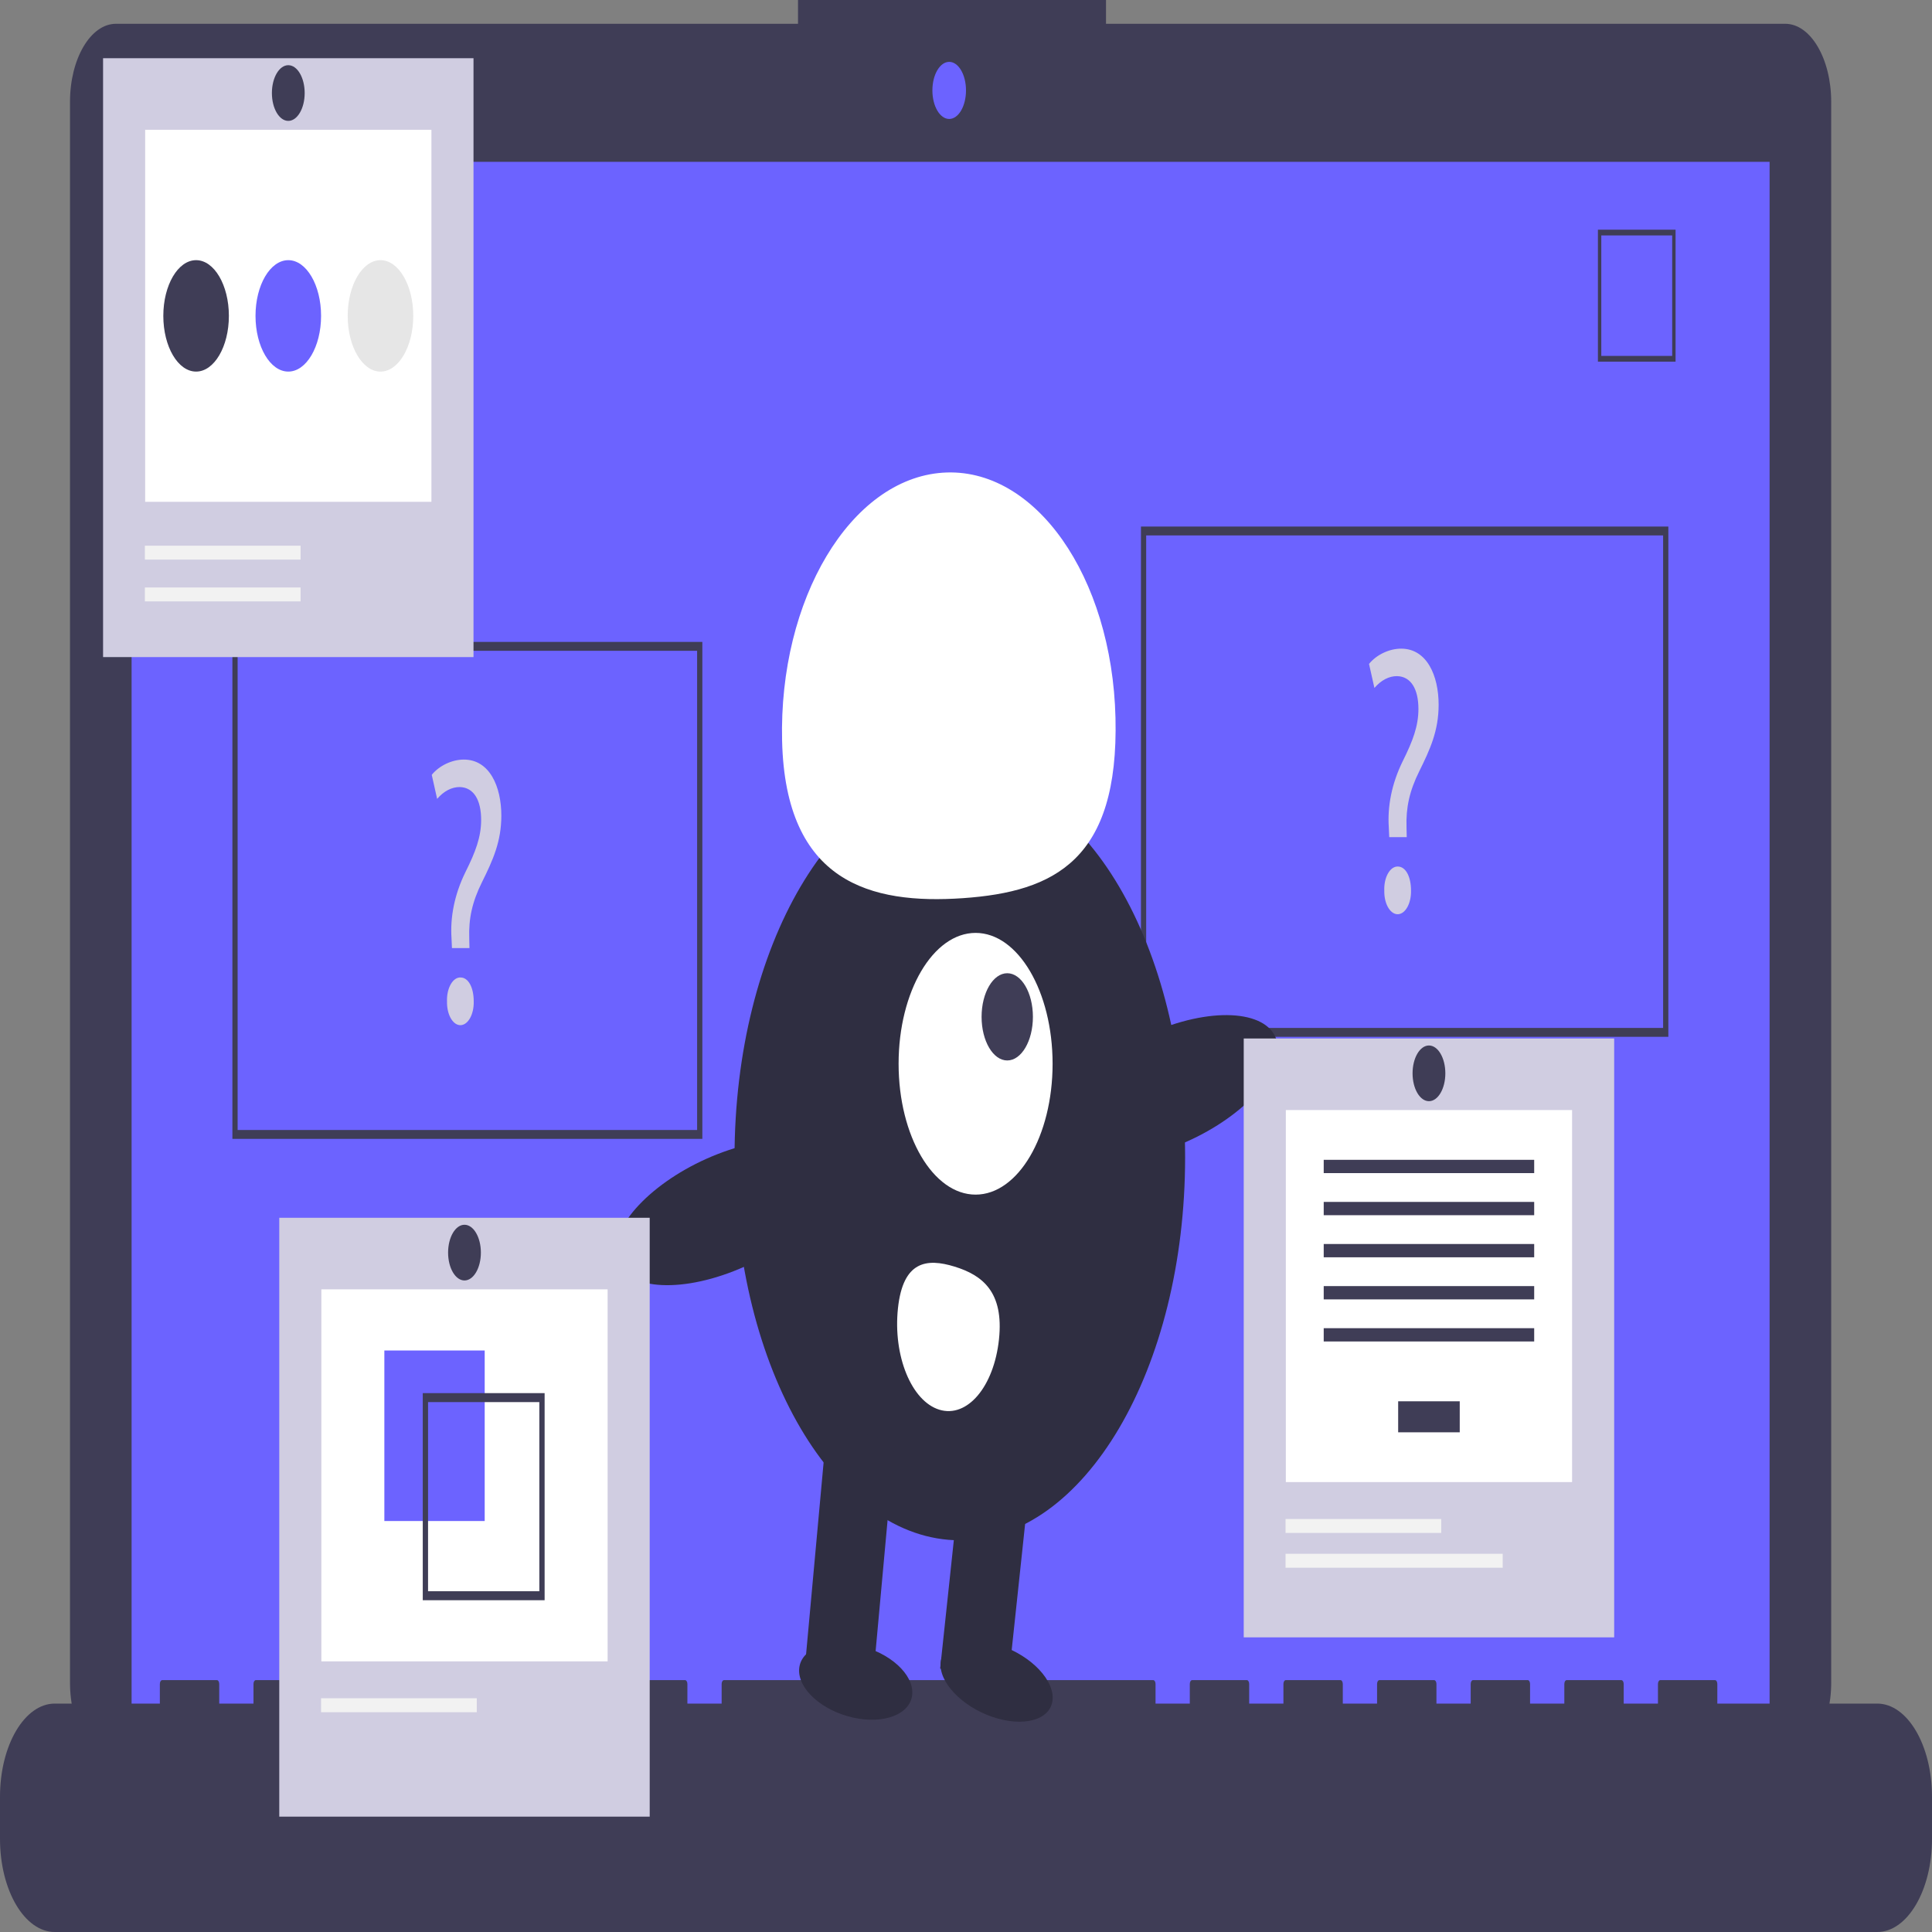 <?xml version="1.0" encoding="UTF-8" standalone="no"?>
<!DOCTYPE svg PUBLIC "-//W3C//DTD SVG 1.1//EN" "http://www.w3.org/Graphics/SVG/1.1/DTD/svg11.dtd">
<svg version="1.1" xmlns="http://www.w3.org/2000/svg" xmlns:xlink="http://www.w3.org/1999/xlink" preserveAspectRatio="xMidYMid meet" viewBox="0 0 1500 1500" width="1500" height="1500"><rect x="0" y="0" width="1500" height="1500" fill="#808080" stroke="none"/><defs><path d="M858.7 18.47L858.7 0L619.57 0L619.57 18.47C301.84 18.47 125.32 18.47 90.02 18.47C70.32 18.47 54.35 45.62 54.35 79.1C54.35 79.1 54.35 79.1 54.35 79.1C54.35 201.83 54.35 1183.64 54.35 1306.37C54.35 1339.85 70.32 1367 90.02 1367C219.63 1367 1256.46 1367 1386.07 1367C1405.77 1367 1421.74 1339.85 1421.74 1306.37C1421.74 1306.37 1421.74 1306.37 1421.74 1306.37C1421.74 1183.64 1421.74 201.83 1421.74 79.1C1421.74 45.62 1405.77 18.47 1386.07 18.47C1386.07 18.47 1386.07 18.47 1386.07 18.47C1386.07 18.47 1210.28 18.47 858.7 18.47Z" id="d16RLtbhLl"></path><path d="M1373.91 125.62C1373.91 125.62 1373.91 125.62 1373.91 125.62C1373.91 857.14 1373.91 1263.55 1373.91 1344.83C1373.91 1344.83 1373.91 1344.83 1373.91 1344.83C610.87 1344.83 186.96 1344.83 102.17 1344.83C102.17 1344.83 102.17 1344.83 102.17 1344.83C102.17 613.3 102.17 206.9 102.17 125.62C102.17 125.62 102.17 125.62 102.17 125.62C865.22 125.62 1289.13 125.62 1373.91 125.62Z" id="ehIzTFxEj"></path><path d="M736.96 48.03C729.75 48.03 723.91 57.95 723.91 70.2C723.91 82.44 729.75 92.36 736.96 92.36C744.16 92.36 750 82.44 750 70.2C750 57.95 744.16 48.03 736.96 48.03Z" id="c1g0YtkEPN"></path><path d="M1300.91 280.79L1240.62 280.79L1240.62 178.33L1300.91 178.33L1300.91 280.79ZM1243.24 276.33L1298.28 276.33L1298.28 182.79L1243.24 182.79L1243.24 276.33Z" id="d48rP7rw3g"></path><path d="M1333.33 1322.66C1333.33 1313.54 1333.33 1308.48 1333.33 1307.46C1333.33 1305.8 1332.54 1304.45 1331.56 1304.45C1331.56 1304.45 1331.56 1304.45 1331.56 1304.45C1327.3 1304.45 1293.26 1304.45 1289.01 1304.45C1288.03 1304.45 1287.23 1305.8 1287.23 1307.46C1287.23 1307.46 1287.23 1307.46 1287.23 1307.46C1287.23 1308.48 1287.23 1313.54 1287.23 1322.66L1260.64 1322.66C1260.64 1313.54 1260.64 1308.48 1260.64 1307.46C1260.64 1305.8 1259.84 1304.45 1258.87 1304.45C1258.87 1304.45 1258.87 1304.45 1258.87 1304.45C1254.61 1304.45 1220.57 1304.45 1216.31 1304.45C1215.33 1304.45 1214.54 1305.8 1214.54 1307.46C1214.54 1307.46 1214.54 1307.46 1214.54 1307.46C1214.54 1308.48 1214.54 1313.54 1214.54 1322.66L1187.94 1322.66C1187.94 1313.54 1187.94 1308.48 1187.94 1307.46C1187.94 1305.8 1187.15 1304.45 1186.17 1304.45C1186.17 1304.45 1186.17 1304.45 1186.17 1304.45C1181.91 1304.45 1147.87 1304.45 1143.62 1304.45C1142.64 1304.45 1141.84 1305.8 1141.84 1307.46C1141.84 1307.46 1141.84 1307.46 1141.84 1307.46C1141.84 1308.48 1141.84 1313.54 1141.84 1322.66L1115.25 1322.66C1115.25 1313.54 1115.25 1308.48 1115.25 1307.46C1115.25 1305.8 1114.45 1304.45 1113.48 1304.45C1113.48 1304.45 1113.48 1304.45 1113.48 1304.45C1109.22 1304.45 1075.18 1304.45 1070.92 1304.45C1069.94 1304.45 1069.15 1305.8 1069.15 1307.46C1069.15 1307.46 1069.15 1307.46 1069.15 1307.46C1069.15 1308.48 1069.15 1313.54 1069.15 1322.66L1042.55 1322.66C1042.55 1313.54 1042.55 1308.48 1042.55 1307.46C1042.55 1305.8 1041.76 1304.45 1040.78 1304.45C1040.78 1304.45 1040.78 1304.45 1040.78 1304.45C1036.52 1304.45 1002.48 1304.45 998.23 1304.45C997.25 1304.45 996.45 1305.8 996.45 1307.46C996.45 1307.46 996.45 1307.46 996.45 1307.46C996.45 1308.48 996.45 1313.54 996.45 1322.66L969.86 1322.66C969.86 1313.54 969.86 1308.48 969.86 1307.46C969.86 1305.8 969.06 1304.45 968.09 1304.45C968.09 1304.45 968.09 1304.45 968.09 1304.45C963.83 1304.45 929.79 1304.45 925.53 1304.45C924.55 1304.45 923.76 1305.8 923.76 1307.46C923.76 1307.46 923.76 1307.46 923.76 1307.46C923.76 1308.48 923.76 1313.54 923.76 1322.66L897.16 1322.66C897.16 1313.54 897.16 1308.48 897.16 1307.46C897.16 1305.8 896.37 1304.45 895.39 1304.45C895.39 1304.45 895.39 1304.45 895.39 1304.45C862.06 1304.45 595.39 1304.45 562.06 1304.45C561.08 1304.45 560.28 1305.8 560.28 1307.46C560.28 1307.46 560.28 1307.46 560.28 1307.46C560.28 1308.48 560.28 1313.54 560.28 1322.66L533.69 1322.66C533.69 1313.54 533.69 1308.48 533.69 1307.46C533.69 1305.8 532.89 1304.45 531.91 1304.45C531.91 1304.45 531.91 1304.45 531.91 1304.45C527.66 1304.45 493.62 1304.45 489.36 1304.45C488.38 1304.45 487.59 1305.8 487.59 1307.46C487.59 1307.46 487.59 1307.46 487.59 1307.46C487.59 1308.48 487.59 1313.54 487.59 1322.66L460.99 1322.66C460.99 1313.54 460.99 1308.48 460.99 1307.46C460.99 1305.8 460.2 1304.45 459.22 1304.45C459.22 1304.45 459.22 1304.45 459.22 1304.45C454.96 1304.45 420.92 1304.45 416.67 1304.45C415.69 1304.45 414.89 1305.8 414.89 1307.46C414.89 1307.46 414.89 1307.46 414.89 1307.46C414.89 1308.48 414.89 1313.54 414.89 1322.66L388.3 1322.66C388.3 1313.54 388.3 1308.48 388.3 1307.46C388.3 1305.8 387.5 1304.45 386.52 1304.45C386.52 1304.45 386.52 1304.45 386.52 1304.45C382.27 1304.45 348.23 1304.45 343.97 1304.45C342.99 1304.45 342.2 1305.8 342.2 1307.46C342.2 1307.46 342.2 1307.46 342.2 1307.46C342.2 1308.48 342.2 1313.54 342.2 1322.66L315.6 1322.66C315.6 1313.54 315.6 1308.48 315.6 1307.46C315.6 1305.8 314.81 1304.45 313.83 1304.45C313.83 1304.45 313.83 1304.45 313.83 1304.45C309.57 1304.45 275.53 1304.45 271.28 1304.45C270.3 1304.45 269.5 1305.8 269.5 1307.46C269.5 1307.46 269.5 1307.46 269.5 1307.46C269.5 1308.48 269.5 1313.54 269.5 1322.66L242.91 1322.66C242.91 1313.54 242.91 1308.48 242.91 1307.46C242.91 1305.8 242.11 1304.45 241.13 1304.45C241.13 1304.45 241.13 1304.45 241.13 1304.45C236.88 1304.45 202.84 1304.45 198.58 1304.45C197.6 1304.45 196.81 1305.8 196.81 1307.46C196.81 1307.46 196.81 1307.46 196.81 1307.46C196.81 1308.48 196.81 1313.54 196.81 1322.66L170.21 1322.66C170.21 1313.54 170.21 1308.48 170.21 1307.46C170.21 1305.8 169.42 1304.45 168.44 1304.45C168.44 1304.45 168.44 1304.45 168.44 1304.45C164.18 1304.45 130.14 1304.45 125.89 1304.45C124.91 1304.45 124.11 1305.8 124.11 1307.46C124.11 1307.46 124.11 1307.46 124.11 1307.46C124.11 1308.48 124.11 1313.54 124.11 1322.66C75.18 1322.66 47.99 1322.66 42.55 1322.66C19.05 1322.66 0 1355.04 0 1394.98C0 1398.25 0 1424.41 0 1427.68C0 1467.62 19.05 1500 42.55 1500C184.04 1500 1315.96 1500 1457.45 1500C1480.95 1500 1500 1467.62 1500 1427.68C1500 1424.41 1500 1398.25 1500 1394.98C1500 1355.04 1480.95 1322.66 1457.45 1322.66C1457.45 1322.66 1416.08 1322.66 1333.33 1322.66Z" id="c2vZ8O063"></path><path d="M1295.3 804.98L885.84 804.98L885.84 408.81L1295.3 408.81L1295.3 804.98ZM889.89 798.09L1291.24 798.09L1291.24 415.7L889.89 415.7L889.89 798.09Z" id="e5wcrKn1r"></path><path d="M545.3 884.22L180.43 884.22L180.43 498.38L545.3 498.38L545.3 884.22ZM184.49 877.33L541.24 877.33L541.24 505.27L184.49 505.27L184.49 877.33Z" id="c62CuJ8l2"></path><path d="M350.89 736.08C350.69 731.46 350.57 728.89 350.55 728.38C349.5 712.38 352.64 694.9 361.35 677.13C369.2 661.43 373.56 649.87 373.56 636.54C373.56 621.43 367.98 611.36 357 611.06C350.71 611.02 344.57 614.22 339.39 620.25C338.97 618.38 335.62 603.45 335.21 601.58C340.96 594.47 350.89 589.73 360.13 589.73C380.18 589.73 389.24 610.77 389.24 633.28C389.24 653.43 382.62 667.95 374.25 684.83C366.58 700.24 363.79 713.27 364.32 728.38C364.33 728.89 364.39 731.46 364.49 736.08L350.89 736.08ZM356.66 758.93C356.95 758.9 357.23 758.89 357.52 758.9C363.62 758.9 367.8 766.6 367.8 777.56C368.04 787.3 363.59 795.51 357.86 795.92C352.13 796.32 347.3 788.75 347.06 779.01C347.05 778.53 347.05 778.05 347.06 777.56C346.68 767.91 350.99 759.57 356.66 758.93Z" id="fABj9vR6A"></path><path d="M1078.6 649.96C1078.39 645.34 1078.27 642.77 1078.25 642.26C1077.2 626.26 1080.34 608.78 1089.06 591.01C1096.9 575.3 1101.26 563.75 1101.26 550.42C1101.26 535.31 1095.68 525.24 1084.7 524.94C1078.42 524.9 1072.28 528.1 1067.09 534.12C1066.67 532.26 1063.33 517.33 1062.91 515.46C1068.66 508.35 1078.6 503.61 1087.84 503.61C1107.88 503.61 1116.95 524.64 1116.95 547.16C1116.95 567.31 1110.32 581.82 1101.96 598.71C1094.29 614.11 1091.5 627.15 1092.02 642.26C1092.03 642.77 1092.09 645.34 1092.19 649.96L1078.6 649.96ZM1084.37 672.81C1084.65 672.78 1084.94 672.76 1085.22 672.77C1091.32 672.77 1095.51 680.47 1095.51 691.44C1095.74 701.17 1091.29 709.39 1085.56 709.79C1079.83 710.19 1075 702.63 1074.76 692.89C1074.75 692.41 1074.75 691.92 1074.76 691.44C1074.39 681.79 1078.69 673.45 1084.37 672.81Z" id="bC7Kf4CMj"></path><path d="M745.21 601.34C648.6 601.34 570.29 734.43 570.29 898.61C570.29 1062.79 648.6 1195.88 745.21 1195.88C841.81 1195.88 920.12 1062.79 920.12 898.61C920.12 734.43 841.81 601.34 745.21 601.34Z" id="dDqawVL3"></path><path d="M625.36 1289.61L642.32 1104.05L694.61 1120.14L677.65 1305.7L677.65 1305.7L625.36 1289.61Z" id="bs7Rw5MIW"></path><path d="M799.19 1152.31C799.19 1152.31 799.19 1152.31 799.19 1152.31C789.01 1247.84 783.36 1300.92 782.23 1311.53C782.23 1311.53 782.23 1311.53 782.23 1311.53C750.85 1301.88 733.42 1296.52 729.94 1295.44C729.94 1295.44 729.94 1295.44 729.94 1295.44C740.11 1199.91 745.77 1146.84 746.9 1136.22C746.9 1136.22 746.9 1136.22 746.9 1136.22C778.27 1145.88 795.7 1151.24 799.19 1152.31Z" id="b2VjMda1R"></path><path d="M777.06 1277.65C801.03 1285.87 818.99 1304.93 817.18 1320.2C815.36 1335.48 794.46 1341.2 770.48 1332.98C746.51 1324.75 728.55 1305.7 730.36 1290.42C732.18 1275.14 753.08 1269.42 777.06 1277.65Z" id="bhslbNTF5"></path><path d="M666.55 1277.54C690.79 1283 709.47 1299.95 708.27 1315.41C707.06 1330.86 686.43 1338.96 662.19 1333.5C637.94 1328.04 619.26 1311.09 620.47 1295.64C621.67 1280.19 642.3 1272.09 666.55 1277.54Z" id="c12DlIVVjn"></path><path d="M757.45 724.3C724.44 724.3 697.67 769.78 697.67 825.9C697.67 882.01 724.44 927.5 757.45 927.5C790.47 927.5 817.23 882.01 817.23 825.9C817.23 769.78 790.47 724.3 757.45 724.3Z" id="c4IMC15tCh"></path><path d="M782.02 755.61C771.02 755.61 762.1 770.77 762.1 789.48C762.1 808.18 771.02 823.34 782.02 823.34C793.03 823.34 801.95 808.18 801.95 789.48C801.95 770.77 793.03 755.61 782.02 755.61Z" id="a2BnQGJIQ5"></path><path d="M731.88 367C803.36 362.07 863.43 447.29 866.06 557.34C868.69 667.4 819.01 692.4 747.53 697.34C676.05 702.27 609.85 685.26 607.22 575.21C604.59 465.16 660.4 371.94 731.88 367Z" id="c1dDE0c8pu"></path><path d="M991.97 811.24C995.35 836.36 959.93 871.59 912.85 889.93C865.77 908.27 824.86 902.78 821.47 877.66C818.08 852.54 853.5 817.31 900.58 798.97C947.66 780.63 988.58 786.12 991.97 811.24Z" id="eyNf6v6cb"></path><path d="M648.61 908.28C652 933.4 616.58 968.63 569.5 986.97C522.42 1005.32 481.5 999.82 478.12 974.7C474.73 949.58 510.15 914.35 557.23 896.01C604.31 877.67 645.22 883.17 648.61 908.28Z" id="b1alNeqf6r"></path><path d="M729.28 1094.48C750.94 1101.14 771.68 1076.7 775.6 1039.89C779.52 1003.08 762.77 990.06 741.12 983.39C719.46 976.73 701.09 978.95 697.17 1015.76C693.25 1052.57 707.62 1087.81 729.28 1094.48Z" id="c2BczVVUzm"></path><path d="M367.63 45.21C367.63 45.21 367.63 45.21 367.63 45.21C367.63 324.18 367.63 479.16 367.63 510.16C367.63 510.16 367.63 510.16 367.63 510.16C195.06 510.16 99.2 510.16 80.02 510.16C80.02 510.16 80.02 510.16 80.02 510.16C80.02 231.19 80.02 76.2 80.02 45.21C80.02 45.21 80.02 45.21 80.02 45.21C252.59 45.21 348.46 45.21 367.63 45.21Z" id="h2EtL3ixl"></path><path d="M334.95 100.75C334.95 100.75 334.95 100.75 334.95 100.75C334.95 274.05 334.95 370.33 334.95 389.58C334.95 389.58 334.95 389.58 334.95 389.58C201.6 389.58 127.52 389.58 112.7 389.58C112.7 389.58 112.7 389.58 112.7 389.58C112.7 216.28 112.7 120.01 112.7 100.75C112.7 100.75 112.7 100.75 112.7 100.75C246.05 100.75 320.13 100.75 334.95 100.75Z" id="afycIedEM"></path><path d="M233.37 423.66C233.37 423.66 233.37 423.66 233.37 423.66C233.37 430.15 233.37 433.75 233.37 434.47C233.37 434.47 233.37 434.47 233.37 434.47C160.84 434.47 120.54 434.47 112.48 434.47C112.48 434.47 112.48 434.47 112.48 434.47C112.48 427.98 112.48 424.38 112.48 423.66C112.48 423.66 112.48 423.66 112.48 423.66C185.01 423.66 225.31 423.66 233.37 423.66Z" id="dtVUTD7qd"></path><path d="M233.37 456.1C233.37 456.1 233.37 456.1 233.37 456.1C233.37 462.58 233.37 466.19 233.37 466.91C233.37 466.91 233.37 466.91 233.37 466.91C160.84 466.91 120.54 466.91 112.48 466.91C112.48 466.91 112.48 466.91 112.48 466.91C112.48 460.42 112.48 456.82 112.48 456.1C112.48 456.1 112.48 456.1 112.48 456.1C185.01 456.1 225.31 456.1 233.37 456.1Z" id="a2ZITZdoOk"></path><path d="M152.25 201.99C138.19 201.99 126.8 221.36 126.8 245.24C126.8 269.13 138.19 288.5 152.25 288.5C166.3 288.5 177.7 269.13 177.7 245.24C177.7 221.36 166.3 201.99 152.25 201.99Z" id="c41gJGhyr8"></path><path d="M223.83 201.99C209.77 201.99 198.38 221.36 198.38 245.24C198.38 269.13 209.77 288.5 223.83 288.5C237.88 288.5 249.28 269.13 249.28 245.24C249.28 221.36 237.88 201.99 223.83 201.99Z" id="a2HFs8khCX"></path><path d="M295.4 201.99C281.35 201.99 269.95 221.36 269.95 245.24C269.95 269.13 281.35 288.5 295.4 288.5C309.46 288.5 320.85 269.13 320.85 245.24C320.85 221.36 309.46 201.99 295.4 201.99Z" id="c7h78hEEK"></path><path d="M223.83 50.61C216.8 50.61 211.1 60.29 211.1 72.24C211.1 84.18 216.8 93.86 223.83 93.86C230.85 93.86 236.55 84.18 236.55 72.24C236.55 60.29 230.85 50.61 223.83 50.61Z" id="cccPu2zWf"></path><path d="M504.43 945.5C504.43 945.5 504.43 945.5 504.43 945.5C504.43 1224.47 504.43 1379.45 504.43 1410.45C504.43 1410.45 504.43 1410.45 504.43 1410.45C331.86 1410.45 235.99 1410.45 216.82 1410.45C216.82 1410.45 216.82 1410.45 216.82 1410.45C216.82 1131.48 216.82 976.49 216.82 945.5C216.82 945.5 216.82 945.5 216.82 945.5C389.39 945.5 485.25 945.5 504.43 945.5Z" id="g51nZ8Do7"></path><path d="M471.75 1001.04C471.75 1001.04 471.75 1001.04 471.75 1001.04C471.75 1174.34 471.75 1270.62 471.75 1289.87C471.75 1289.87 471.75 1289.87 471.75 1289.87C338.4 1289.87 264.32 1289.87 249.5 1289.87C249.5 1289.87 249.5 1289.87 249.5 1289.87C249.5 1116.57 249.5 1020.3 249.5 1001.04C249.5 1001.04 249.5 1001.04 249.5 1001.04C382.85 1001.04 456.93 1001.04 471.75 1001.04Z" id="bjeQulQL5"></path><path d="M376.32 1048.51C376.32 1048.51 376.32 1048.51 376.32 1048.51C376.32 1127.96 376.32 1172.09 376.32 1180.92C376.32 1180.92 376.32 1180.92 376.32 1180.92C329.57 1180.92 303.6 1180.92 298.41 1180.92C298.41 1180.92 298.41 1180.92 298.41 1180.92C298.41 1101.47 298.41 1057.33 298.41 1048.51C298.41 1048.51 298.41 1048.51 298.41 1048.51C345.15 1048.51 371.13 1048.51 376.32 1048.51Z" id="b6duK8ni2"></path><path d="M328.23 1081.62L328.23 1242.41L422.84 1242.41L422.84 1081.62L328.23 1081.62ZM418.74 1235.43L332.34 1235.43L332.34 1088.59L418.74 1088.59L418.74 1235.43Z" id="a1M3PEJx3a"></path><path d="M370.17 1318.54C370.17 1318.54 370.17 1318.54 370.17 1318.54C370.17 1325.03 370.17 1328.63 370.17 1329.35C370.17 1329.35 370.17 1329.35 370.17 1329.35C297.64 1329.35 257.34 1329.35 249.28 1329.35C249.28 1329.35 249.28 1329.35 249.28 1329.35C249.28 1322.87 249.28 1319.26 249.28 1318.54C249.28 1318.54 249.28 1318.54 249.28 1318.54C321.81 1318.54 362.11 1318.54 370.17 1318.54Z" id="a4IL4xEfO"></path><path d="M360.62 950.9C353.6 950.9 347.9 960.58 347.9 972.53C347.9 984.47 353.6 994.15 360.62 994.15C367.65 994.15 373.35 984.47 373.35 972.53C373.35 960.58 367.65 950.9 360.62 950.9Z" id="i1q8XXwAQU"></path><path d="M1253.24 806.3C1253.24 806.3 1253.24 806.3 1253.24 806.3C1253.24 1085.27 1253.24 1240.26 1253.24 1271.25C1253.24 1271.25 1253.24 1271.25 1253.24 1271.25C1080.68 1271.25 984.81 1271.25 965.63 1271.25C965.63 1271.25 965.63 1271.25 965.63 1271.25C965.63 992.28 965.63 837.3 965.63 806.3C965.63 806.3 965.63 806.3 965.63 806.3C1138.2 806.3 1234.07 806.3 1253.24 806.3Z" id="c5nqCr14OE"></path><path d="M1220.56 861.84C1220.56 861.84 1220.56 861.84 1220.56 861.84C1220.56 1035.14 1220.56 1131.42 1220.56 1150.68C1220.56 1150.68 1220.56 1150.68 1220.56 1150.68C1087.21 1150.68 1013.13 1150.68 998.32 1150.68C998.32 1150.68 998.32 1150.68 998.32 1150.68C998.32 977.38 998.32 881.1 998.32 861.84C998.32 861.84 998.32 861.84 998.32 861.84C1131.66 861.84 1205.74 861.84 1220.56 861.84Z" id="cQETyXlJB"></path><path d="M1133.34 1087.96C1133.34 1087.96 1133.34 1087.96 1133.34 1087.96C1133.34 1102.4 1133.34 1110.43 1133.34 1112.04C1133.34 1112.04 1133.34 1112.04 1133.34 1112.04C1104.66 1112.04 1088.72 1112.04 1085.53 1112.04C1085.53 1112.04 1085.53 1112.04 1085.53 1112.04C1085.53 1097.59 1085.53 1089.56 1085.53 1087.96C1085.53 1087.96 1085.53 1087.96 1085.53 1087.96C1114.22 1087.96 1130.15 1087.96 1133.34 1087.96Z" id="g8tGJnq0e1"></path><path d="M1191.14 900.48C1191.14 900.48 1191.14 900.48 1191.14 900.48C1191.14 906.68 1191.14 910.12 1191.14 910.8C1191.14 910.8 1191.14 910.8 1191.14 910.8C1093.1 910.8 1038.62 910.8 1027.73 910.8C1027.73 910.8 1027.73 910.8 1027.73 910.8C1027.73 904.61 1027.73 901.17 1027.73 900.48C1027.73 900.48 1027.73 900.48 1027.73 900.48C1125.78 900.48 1180.25 900.48 1191.14 900.48Z" id="a47V2uVrOd"></path><path d="M1191.14 933.16C1191.14 933.16 1191.14 933.16 1191.14 933.16C1191.14 939.36 1191.14 942.79 1191.14 943.48C1191.14 943.48 1191.14 943.48 1191.14 943.48C1093.1 943.48 1038.62 943.48 1027.73 943.48C1027.73 943.48 1027.73 943.48 1027.73 943.48C1027.73 937.29 1027.73 933.85 1027.73 933.16C1027.73 933.16 1027.73 933.16 1027.73 933.16C1125.78 933.16 1180.25 933.16 1191.14 933.16Z" id="ai12ovmtT"></path><path d="M1191.14 965.84C1191.14 965.84 1191.14 965.84 1191.14 965.84C1191.14 972.03 1191.14 975.47 1191.14 976.16C1191.14 976.16 1191.14 976.16 1191.14 976.16C1093.1 976.16 1038.62 976.16 1027.73 976.16C1027.73 976.16 1027.73 976.16 1027.73 976.16C1027.73 969.97 1027.73 966.53 1027.73 965.84C1027.73 965.84 1027.73 965.84 1027.73 965.84C1125.78 965.84 1180.25 965.84 1191.14 965.84Z" id="aGdR1RZR"></path><path d="M1191.14 998.52C1191.14 998.52 1191.14 998.52 1191.14 998.52C1191.14 1004.71 1191.14 1008.15 1191.14 1008.84C1191.14 1008.84 1191.14 1008.84 1191.14 1008.84C1093.1 1008.84 1038.62 1008.84 1027.73 1008.84C1027.73 1008.84 1027.73 1008.84 1027.73 1008.84C1027.73 1002.65 1027.73 999.21 1027.73 998.52C1027.73 998.52 1027.73 998.52 1027.73 998.52C1125.78 998.52 1180.25 998.52 1191.14 998.52Z" id="f6dYypxjN9"></path><path d="M1191.14 1031.2C1191.14 1031.2 1191.14 1031.2 1191.14 1031.2C1191.14 1037.39 1191.14 1040.83 1191.14 1041.52C1191.14 1041.52 1191.14 1041.52 1191.14 1041.52C1093.1 1041.52 1038.62 1041.52 1027.73 1041.52C1027.73 1041.52 1027.73 1041.52 1027.73 1041.52C1027.73 1035.33 1027.73 1031.89 1027.73 1031.2C1027.73 1031.2 1027.73 1031.2 1027.73 1031.2C1125.78 1031.2 1180.25 1031.2 1191.14 1031.2Z" id="a1K5xVyULR"></path><path d="M1118.98 1179.35C1118.98 1179.35 1118.98 1179.35 1118.98 1179.35C1118.98 1185.83 1118.98 1189.44 1118.98 1190.16C1118.98 1190.16 1118.98 1190.16 1118.98 1190.16C1046.45 1190.16 1006.15 1190.16 998.1 1190.16C998.1 1190.16 998.1 1190.16 998.1 1190.16C998.1 1183.67 998.1 1180.07 998.1 1179.35C998.1 1179.35 998.1 1179.35 998.1 1179.35C1070.63 1179.35 1110.92 1179.35 1118.98 1179.35Z" id="ac5DmTwXk"></path><path d="M1166.7 1206.38C1166.7 1206.38 1166.7 1206.38 1166.7 1206.38C1166.7 1212.87 1166.7 1216.47 1166.7 1217.19C1166.7 1217.19 1166.7 1217.19 1166.7 1217.19C1065.54 1217.19 1009.34 1217.19 998.1 1217.19C998.1 1217.19 998.1 1217.19 998.1 1217.19C998.1 1210.7 998.1 1207.1 998.1 1206.38C998.1 1206.38 998.1 1206.38 998.1 1206.38C1099.26 1206.38 1155.46 1206.38 1166.7 1206.38Z" id="goWlI2c24"></path><path d="M1109.44 811.71C1102.41 811.71 1096.71 821.39 1096.71 833.33C1096.71 845.28 1102.41 854.96 1109.44 854.96C1116.46 854.96 1122.16 845.28 1122.16 833.33C1122.16 821.39 1116.46 811.71 1109.44 811.71Z" id="a1fwSxPvLJ"></path></defs><g><g><g><use xlink:href="#d16RLtbhLl" opacity="1" fill="#3f3d56" fill-opacity="1"></use><g><use xlink:href="#d16RLtbhLl" opacity="1" fill-opacity="0" stroke="#000000" stroke-width="1" stroke-opacity="0"></use></g></g><g><use xlink:href="#ehIzTFxEj" opacity="1" fill="#6c63ff" fill-opacity="1"></use><g><use xlink:href="#ehIzTFxEj" opacity="1" fill-opacity="0" stroke="#000000" stroke-width="1" stroke-opacity="0"></use></g></g><g><use xlink:href="#c1g0YtkEPN" opacity="1" fill="#6c63ff" fill-opacity="1"></use><g><use xlink:href="#c1g0YtkEPN" opacity="1" fill-opacity="0" stroke="#000000" stroke-width="1" stroke-opacity="0"></use></g></g><g><use xlink:href="#d48rP7rw3g" opacity="1" fill="#3f3d56" fill-opacity="1"></use><g><use xlink:href="#d48rP7rw3g" opacity="1" fill-opacity="0" stroke="#000000" stroke-width="1" stroke-opacity="0"></use></g></g><g><use xlink:href="#c2vZ8O063" opacity="1" fill="#3f3d56" fill-opacity="1"></use><g><use xlink:href="#c2vZ8O063" opacity="1" fill-opacity="0" stroke="#000000" stroke-width="1" stroke-opacity="0"></use></g></g><g><use xlink:href="#e5wcrKn1r" opacity="1" fill="#3f3d56" fill-opacity="1"></use><g><use xlink:href="#e5wcrKn1r" opacity="1" fill-opacity="0" stroke="#000000" stroke-width="1" stroke-opacity="0"></use></g></g><g><use xlink:href="#c62CuJ8l2" opacity="1" fill="#3f3d56" fill-opacity="1"></use><g><use xlink:href="#c62CuJ8l2" opacity="1" fill-opacity="0" stroke="#000000" stroke-width="1" stroke-opacity="0"></use></g></g><g><use xlink:href="#fABj9vR6A" opacity="1" fill="#d0cde1" fill-opacity="1"></use><g><use xlink:href="#fABj9vR6A" opacity="1" fill-opacity="0" stroke="#000000" stroke-width="1" stroke-opacity="0"></use></g></g><g><use xlink:href="#bC7Kf4CMj" opacity="1" fill="#d0cde1" fill-opacity="1"></use><g><use xlink:href="#bC7Kf4CMj" opacity="1" fill-opacity="0" stroke="#000000" stroke-width="1" stroke-opacity="0"></use></g></g><g><use xlink:href="#dDqawVL3" opacity="1" fill="#2f2e41" fill-opacity="1"></use><g><use xlink:href="#dDqawVL3" opacity="1" fill-opacity="0" stroke="#000000" stroke-width="1" stroke-opacity="0"></use></g></g><g><use xlink:href="#bs7Rw5MIW" opacity="1" fill="#2f2e41" fill-opacity="1"></use><g><use xlink:href="#bs7Rw5MIW" opacity="1" fill-opacity="0" stroke="#000000" stroke-width="1" stroke-opacity="0"></use></g></g><g><use xlink:href="#b2VjMda1R" opacity="1" fill="#2f2e41" fill-opacity="1"></use><g><use xlink:href="#b2VjMda1R" opacity="1" fill-opacity="0" stroke="#000000" stroke-width="1" stroke-opacity="0"></use></g></g><g><use xlink:href="#bhslbNTF5" opacity="1" fill="#2f2e41" fill-opacity="1"></use><g><use xlink:href="#bhslbNTF5" opacity="1" fill-opacity="0" stroke="#000000" stroke-width="1" stroke-opacity="0"></use></g></g><g><use xlink:href="#c12DlIVVjn" opacity="1" fill="#2f2e41" fill-opacity="1"></use><g><use xlink:href="#c12DlIVVjn" opacity="1" fill-opacity="0" stroke="#000000" stroke-width="1" stroke-opacity="0"></use></g></g><g><use xlink:href="#c4IMC15tCh" opacity="1" fill="#ffffff" fill-opacity="1"></use><g><use xlink:href="#c4IMC15tCh" opacity="1" fill-opacity="0" stroke="#000000" stroke-width="1" stroke-opacity="0"></use></g></g><g><use xlink:href="#a2BnQGJIQ5" opacity="1" fill="#3f3d56" fill-opacity="1"></use><g><use xlink:href="#a2BnQGJIQ5" opacity="1" fill-opacity="0" stroke="#000000" stroke-width="1" stroke-opacity="0"></use></g></g><g><use xlink:href="#c1dDE0c8pu" opacity="1" fill="#ffffff" fill-opacity="1"></use><g><use xlink:href="#c1dDE0c8pu" opacity="1" fill-opacity="0" stroke="#000000" stroke-width="1" stroke-opacity="0"></use></g></g><g><use xlink:href="#eyNf6v6cb" opacity="1" fill="#2f2e41" fill-opacity="1"></use><g><use xlink:href="#eyNf6v6cb" opacity="1" fill-opacity="0" stroke="#000000" stroke-width="1" stroke-opacity="0"></use></g></g><g><use xlink:href="#b1alNeqf6r" opacity="1" fill="#2f2e41" fill-opacity="1"></use><g><use xlink:href="#b1alNeqf6r" opacity="1" fill-opacity="0" stroke="#000000" stroke-width="1" stroke-opacity="0"></use></g></g><g><use xlink:href="#c2BczVVUzm" opacity="1" fill="#ffffff" fill-opacity="1"></use><g><use xlink:href="#c2BczVVUzm" opacity="1" fill-opacity="0" stroke="#000000" stroke-width="1" stroke-opacity="0"></use></g></g><g><use xlink:href="#h2EtL3ixl" opacity="1" fill="#d0cde1" fill-opacity="1"></use><g><use xlink:href="#h2EtL3ixl" opacity="1" fill-opacity="0" stroke="#000000" stroke-width="1" stroke-opacity="0"></use></g></g><g><use xlink:href="#afycIedEM" opacity="1" fill="#ffffff" fill-opacity="1"></use><g><use xlink:href="#afycIedEM" opacity="1" fill-opacity="0" stroke="#000000" stroke-width="1" stroke-opacity="0"></use></g></g><g><use xlink:href="#dtVUTD7qd" opacity="1" fill="#f2f2f2" fill-opacity="1"></use><g><use xlink:href="#dtVUTD7qd" opacity="1" fill-opacity="0" stroke="#000000" stroke-width="1" stroke-opacity="0"></use></g></g><g><use xlink:href="#a2ZITZdoOk" opacity="1" fill="#f2f2f2" fill-opacity="1"></use><g><use xlink:href="#a2ZITZdoOk" opacity="1" fill-opacity="0" stroke="#000000" stroke-width="1" stroke-opacity="0"></use></g></g><g><use xlink:href="#c41gJGhyr8" opacity="1" fill="#3f3d56" fill-opacity="1"></use><g><use xlink:href="#c41gJGhyr8" opacity="1" fill-opacity="0" stroke="#000000" stroke-width="1" stroke-opacity="0"></use></g></g><g><use xlink:href="#a2HFs8khCX" opacity="1" fill="#6c63ff" fill-opacity="1"></use><g><use xlink:href="#a2HFs8khCX" opacity="1" fill-opacity="0" stroke="#000000" stroke-width="1" stroke-opacity="0"></use></g></g><g><use xlink:href="#c7h78hEEK" opacity="1" fill="#e6e6e6" fill-opacity="1"></use><g><use xlink:href="#c7h78hEEK" opacity="1" fill-opacity="0" stroke="#000000" stroke-width="1" stroke-opacity="0"></use></g></g><g><use xlink:href="#cccPu2zWf" opacity="1" fill="#3f3d56" fill-opacity="1"></use><g><use xlink:href="#cccPu2zWf" opacity="1" fill-opacity="0" stroke="#000000" stroke-width="1" stroke-opacity="0"></use></g></g><g><use xlink:href="#g51nZ8Do7" opacity="1" fill="#d0cde1" fill-opacity="1"></use><g><use xlink:href="#g51nZ8Do7" opacity="1" fill-opacity="0" stroke="#000000" stroke-width="1" stroke-opacity="0"></use></g></g><g><use xlink:href="#bjeQulQL5" opacity="1" fill="#ffffff" fill-opacity="1"></use><g><use xlink:href="#bjeQulQL5" opacity="1" fill-opacity="0" stroke="#000000" stroke-width="1" stroke-opacity="0"></use></g></g><g><use xlink:href="#b6duK8ni2" opacity="1" fill="#6c63ff" fill-opacity="1"></use><g><use xlink:href="#b6duK8ni2" opacity="1" fill-opacity="0" stroke="#000000" stroke-width="1" stroke-opacity="0"></use></g></g><g><use xlink:href="#a1M3PEJx3a" opacity="1" fill="#3f3d56" fill-opacity="1"></use><g><use xlink:href="#a1M3PEJx3a" opacity="1" fill-opacity="0" stroke="#000000" stroke-width="1" stroke-opacity="0"></use></g></g><g><use xlink:href="#a4IL4xEfO" opacity="1" fill="#f2f2f2" fill-opacity="1"></use><g><use xlink:href="#a4IL4xEfO" opacity="1" fill-opacity="0" stroke="#000000" stroke-width="1" stroke-opacity="0"></use></g></g><g><use xlink:href="#i1q8XXwAQU" opacity="1" fill="#3f3d56" fill-opacity="1"></use><g><use xlink:href="#i1q8XXwAQU" opacity="1" fill-opacity="0" stroke="#000000" stroke-width="1" stroke-opacity="0"></use></g></g><g><use xlink:href="#c5nqCr14OE" opacity="1" fill="#d0cde1" fill-opacity="1"></use><g><use xlink:href="#c5nqCr14OE" opacity="1" fill-opacity="0" stroke="#000000" stroke-width="1" stroke-opacity="0"></use></g></g><g><use xlink:href="#cQETyXlJB" opacity="1" fill="#ffffff" fill-opacity="1"></use><g><use xlink:href="#cQETyXlJB" opacity="1" fill-opacity="0" stroke="#000000" stroke-width="1" stroke-opacity="0"></use></g></g><g><use xlink:href="#g8tGJnq0e1" opacity="1" fill="#3f3d56" fill-opacity="1"></use><g><use xlink:href="#g8tGJnq0e1" opacity="1" fill-opacity="0" stroke="#000000" stroke-width="1" stroke-opacity="0"></use></g></g><g><use xlink:href="#a47V2uVrOd" opacity="1" fill="#3f3d56" fill-opacity="1"></use><g><use xlink:href="#a47V2uVrOd" opacity="1" fill-opacity="0" stroke="#000000" stroke-width="1" stroke-opacity="0"></use></g></g><g><use xlink:href="#ai12ovmtT" opacity="1" fill="#3f3d56" fill-opacity="1"></use><g><use xlink:href="#ai12ovmtT" opacity="1" fill-opacity="0" stroke="#000000" stroke-width="1" stroke-opacity="0"></use></g></g><g><use xlink:href="#aGdR1RZR" opacity="1" fill="#3f3d56" fill-opacity="1"></use><g><use xlink:href="#aGdR1RZR" opacity="1" fill-opacity="0" stroke="#000000" stroke-width="1" stroke-opacity="0"></use></g></g><g><use xlink:href="#f6dYypxjN9" opacity="1" fill="#3f3d56" fill-opacity="1"></use><g><use xlink:href="#f6dYypxjN9" opacity="1" fill-opacity="0" stroke="#000000" stroke-width="1" stroke-opacity="0"></use></g></g><g><use xlink:href="#a1K5xVyULR" opacity="1" fill="#3f3d56" fill-opacity="1"></use><g><use xlink:href="#a1K5xVyULR" opacity="1" fill-opacity="0" stroke="#000000" stroke-width="1" stroke-opacity="0"></use></g></g><g><use xlink:href="#ac5DmTwXk" opacity="1" fill="#f2f2f2" fill-opacity="1"></use><g><use xlink:href="#ac5DmTwXk" opacity="1" fill-opacity="0" stroke="#000000" stroke-width="1" stroke-opacity="0"></use></g></g><g><use xlink:href="#goWlI2c24" opacity="1" fill="#f2f2f2" fill-opacity="1"></use><g><use xlink:href="#goWlI2c24" opacity="1" fill-opacity="0" stroke="#000000" stroke-width="1" stroke-opacity="0"></use></g></g><g><use xlink:href="#a1fwSxPvLJ" opacity="1" fill="#3f3d56" fill-opacity="1"></use><g><use xlink:href="#a1fwSxPvLJ" opacity="1" fill-opacity="0" stroke="#000000" stroke-width="1" stroke-opacity="0"></use></g></g></g></g></svg>